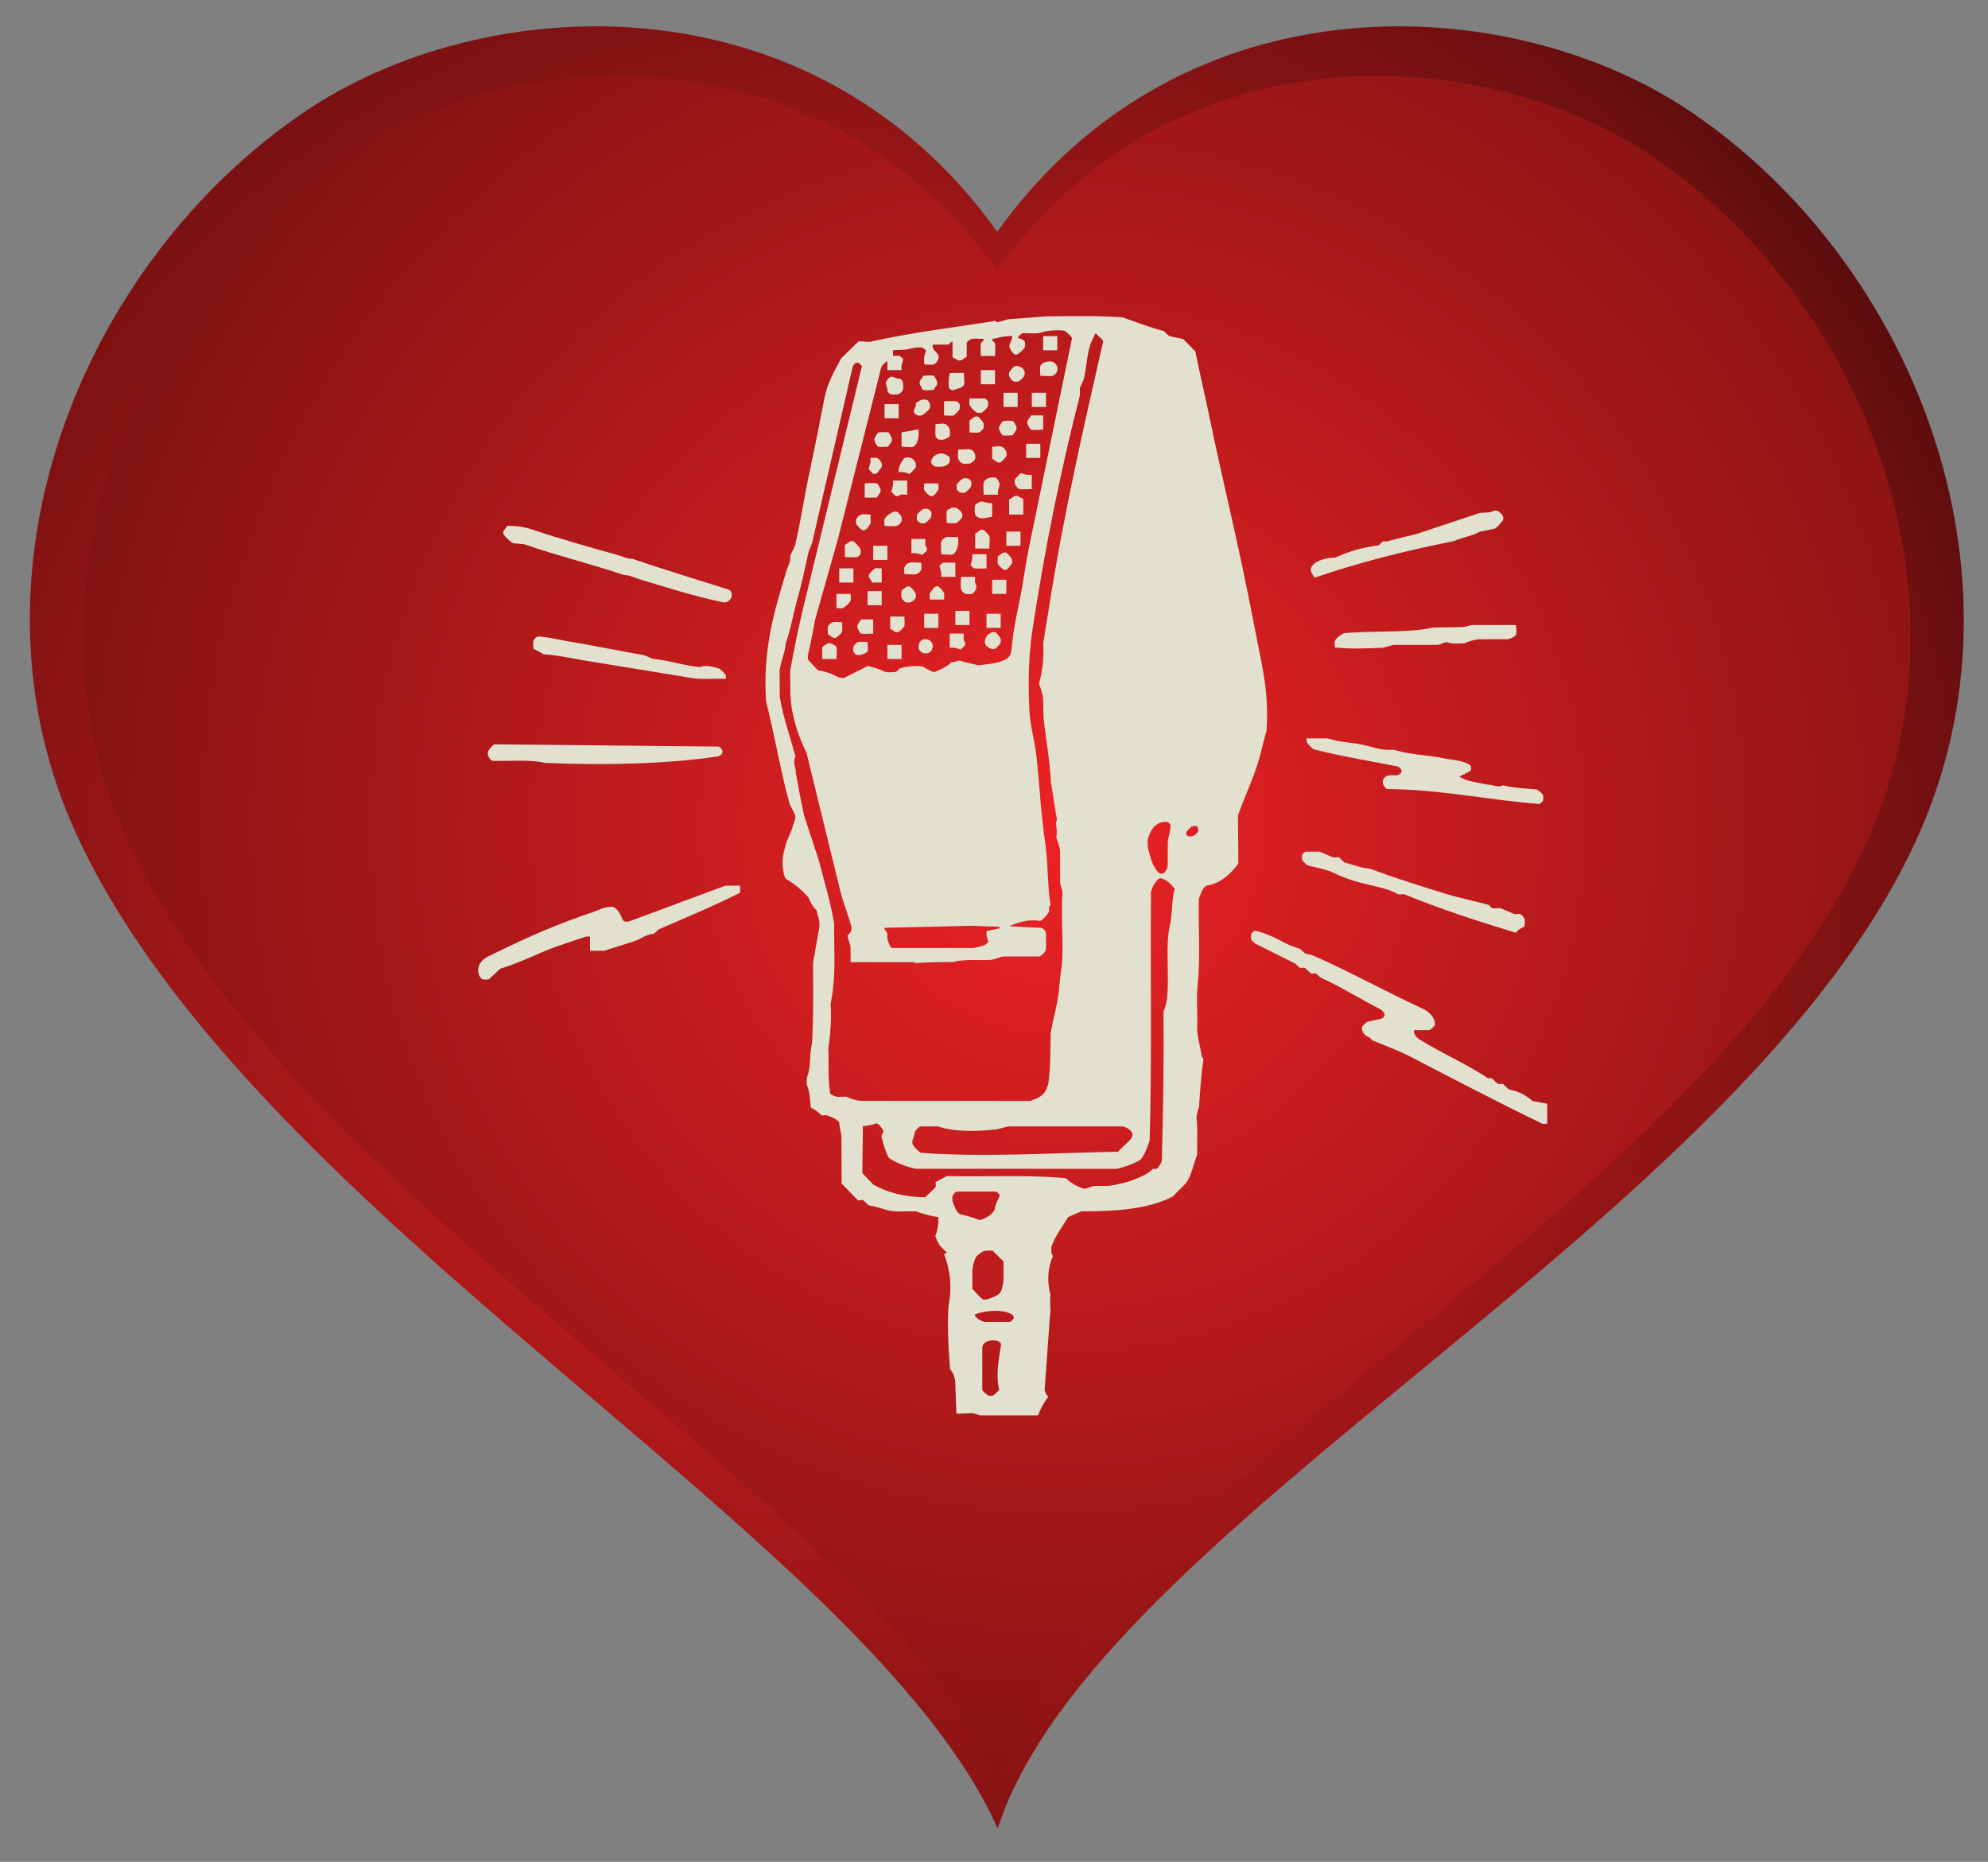 <?xml version="1.0" encoding="utf-8"?>
<!-- Generator: Adobe Illustrator 15.0.0, SVG Export Plug-In . SVG Version: 6.00 Build 0)  -->
<!DOCTYPE svg PUBLIC "-//W3C//DTD SVG 1.1//EN" "http://www.w3.org/Graphics/SVG/1.1/DTD/svg11.dtd">
<svg version="1.1" id="Layer_1" xmlns="http://www.w3.org/2000/svg" xmlns:xlink="http://www.w3.org/1999/xlink" x="0px" y="0px"
	 width="424px" height="397px" viewBox="0 0 424 397" enable-background="new 0 0 424 397" xml:space="preserve">
<rect x="0" y="0" width="424" height="397" fill="#808080" stroke="none"/>
<path fill="#FFFFFF" d="M160.24,58.914c-0.423-0.409-1.361-0.371-1.536-0.135c-0.449,0.605-1.033,1.324-0.937,2.406
	c0.702-0.142,1.343,0.104,1.906,0.288c0.262-0.283,0.921-0.888,1.051-1.139c0.069-0.127,0.026-0.667-0.026-0.813
	C160.651,59.389,160.353,59.025,160.24,58.914z"/>
<path fill="#FFFFFF" d="M161.71,78.091c0.067-0.208,0-0.919,0-1.149c-0.428,0-1.758-0.137-2.122,0
	c-0.348,0.128-0.716,0.444-0.837,0.823c-0.066,0.208,0,0.917,0,1.149c0.428,0,1.758,0.132,2.123,0
	C161.224,78.786,161.589,78.467,161.71,78.091z"/>
<path fill="#FFFFFF" d="M155.299,69.35c-0.104,0.206,0,0.948,0,1.177c0.426,0,1.759,0.135,2.121,0
	c0.35-0.127,0.702-0.449,0.839-0.822c0.052-0.142,0.024-0.667-0.028-0.811c-0.046-0.135-0.402-0.451-0.475-0.574
	c-0.268-0.449-0.812-0.281-1.124-0.142C156.127,68.404,155.565,68.823,155.299,69.35z"/>
<path fill="#FFFFFF" d="M174.702,62.143c-0.208-0.106-1.078-0.049-1.279,0.05c-0.346,0.166-0.771,0.397-0.86,0.775
	c-0.097,0.401,0,1.707,0,2.134h2.499c-0.146-0.704,0.273-1.345,0.273-1.87C175.335,62.932,174.872,62.232,174.702,62.143z"/>
<path fill="#FFFFFF" d="M171.083,79.406h-2.465c0,0.43-0.133,1.761,0,2.122c0.127,0.351,0.444,0.724,0.823,0.837
	c0.241,0.075,1.089,0.047,1.191-0.043c0.486-0.43,0.936-1.139,0.452-1.834C171.009,80.379,171.083,79.638,171.083,79.406z"/>
<path fill="#FFFFFF" d="M171.124,68.65c0.781,0.917,1.798,0.458,2.919,0.265v-2.364c-0.705,0.144-1.345-0.277-1.871-0.274
	c-0.299,0-1.021,0.466-1.089,0.633C170.955,67.22,170.961,68.461,171.124,68.65z"/>
<path fill="#FFFFFF" d="M165.648,57.98c-1.035-0.293-2.042,0.404-2.209,1.206c-0.107,0.506,0.258,0.832,0.649,0.983
	c0.248,0.099,1.397,0.062,1.693-0.06c0.35-0.142,0.728-0.39,0.863-0.763c0.052-0.144,0.038-0.686-0.038-0.794
	C166.485,58.382,165.861,58.039,165.648,57.98z"/>
<path fill="#FFFFFF" d="M168.123,72.501c-0.427,0-1.759-0.135-2.12,0c-0.35,0.13-0.75,0.446-0.84,0.825
	c-0.097,0.402,0,1.707,0,2.137c0.428,0,1.856,0.194,2.121,0c0.463-0.338,0.728-1.036,0.836-1.646
	C168.166,73.562,168.123,72.763,168.123,72.501z"/>
<path fill="#FFFFFF" d="M158.259,56.718c0.425,0,1.853,0.194,2.123,0c0.458-0.336,0.725-1.033,0.832-1.645
	c0.047-0.255,0.004-1.052,0.004-1.367l-2.959,0.539V56.718z"/>
<path fill="#FFFFFF" d="M155.796,47.019c-0.015,0.097,0.367,0.537,0.488,0.572c0.273,0.081,1.213,0.087,1.479,0
	c0.179-0.059,0.682-0.562,0.742-0.74c0.087-0.265,0.038-1.196-0.04-1.468c-0.036-0.121-0.433-0.513-0.532-0.504
	c-0.658,0.083-1.085-0.468-1.588-0.307c-0.249,0.081-0.714,0.631-0.794,0.876C155.389,45.955,155.877,46.364,155.796,47.019z"/>
<path fill="#FFFFFF" d="M162.039,46.851c0.31,0.127,1.449,0,1.781,0c0.243-0.478,0.817-0.91,0.633-1.433
	c-0.093-0.263-0.435-0.964-0.606-1.033c-0.307-0.13-1.446,0-1.777,0c-0.244,0.478-0.815,0.91-0.634,1.432
	C161.528,46.081,161.871,46.782,162.039,46.851z"/>
<path fill="#FFFFFF" d="M168.123,58.84c0.148,0.345,0.447,0.721,0.823,0.837c0.239,0.071,1.075,0.047,1.275-0.047
	c0.346-0.167,0.726-0.402,0.861-0.775c0.053-0.146,0.025-0.667-0.026-0.813c-0.048-0.132-0.303-0.614-0.619-0.761
	c-0.495-0.232-1.447-0.007-2.315-0.052C168.123,57.541,168.01,58.576,168.123,58.84z"/>
<path fill="#FFFFFF" d="M167.384,46.846c0.578-0.258,1.419-0.279,1.725-0.809c0.189-0.326,0-1.718,0-2.146h-2.448
	c-0.159,0.752-0.252,1.553-0.19,2.426C166.49,46.572,166.932,47.042,167.384,46.846z"/>
<path fill="#FFFFFF" d="M171.383,50.799c0.147,0.08,0.723,0.066,0.851,0c0.248-0.133,0.896-0.769,1.028-1.012
	c0.083-0.151,0.106-0.79,0.04-0.965c-0.047-0.123-0.461-0.492-0.574-0.492h-2.631c0,0.232-0.102,0.983,0,1.142
	C170.428,49.993,170.865,50.51,171.383,50.799z"/>
<path fill="#FFFFFF" d="M172.543,71.248c-0.518-0.248-0.983,0.38-1.46,0.626v2.601h2.465c0-0.425,0.123-1.749,0-2.137
	C173.472,72.087,172.811,71.375,172.543,71.248z"/>
<path fill="#FFFFFF" d="M154.146,56.718c0.312,0.127,1.446,0,1.782,0c0.242-0.478,0.813-0.913,0.628-1.433
	c-0.089-0.265-0.435-0.964-0.601-1.035c-0.312-0.127-1.446,0-1.779,0c-0.244,0.478-0.816,0.912-0.631,1.432
	C153.635,55.945,153.981,56.647,154.146,56.718z"/>
<path fill="#FFFFFF" d="M178.437,65.322c-0.525-0.184-0.955,0.388-1.436,0.634v2.6h2.467v-2.631
	C179.468,65.809,178.696,65.414,178.437,65.322z"/>
<path fill="#FFFFFF" d="M176.489,75.193c-0.516-0.245-0.982,0.383-1.461,0.627c0,0.234-0.09,1.061,0,1.286
	c0.104,0.253,0.761,0.933,1.079,1.054c0.585,0.225,0.988-0.617,1.39-1.106c0.054-0.068,0.033-0.625-0.034-0.754
	C177.333,76.051,176.758,75.321,176.489,75.193z"/>
<path fill="#FFFFFF" d="M184.55,44.386c0.35-0.13,0.704-0.452,0.836-0.825c0.053-0.142,0.029-0.664-0.023-0.811
	c-0.047-0.134-0.346-0.494-0.459-0.607c-0.422-0.412-1.125-0.255-1.645-0.123c-0.312,0.083-0.728,0.345-0.832,0.723
	c-0.084,0.302,0,1.314,0,1.643C182.857,44.386,184.188,44.52,184.55,44.386z"/>
<path fill="#FFFFFF" d="M175.851,54.744c0.309,0.127,1.446,0,1.779,0c0.244-0.48,0.816-0.911,0.631-1.435
	c-0.09-0.26-0.435-0.962-0.601-1.031c-0.31-0.128-1.447,0-1.782,0c-0.24,0.478-0.813,0.908-0.629,1.433
	C175.34,53.971,175.683,54.675,175.851,54.744z"/>
<path fill="#036797" d="M191.572,37.301c-0.038-0.036-0.077-0.071-0.101-0.097c-0.199,0.397-0.785,1.582-0.918,1.995
	c-0.181,0.558-0.309,1.183-0.422,1.824C190.587,39.777,191.068,38.537,191.572,37.301z"/>
<g>
	<g>
		
			<radialGradient id="SVGID_1_" cx="186.63" cy="197.895" r="345.281" gradientTransform="matrix(1 0 0 0.999 0 -0.006)" gradientUnits="userSpaceOnUse">
			<stop  offset="0.006" style="stop-color:#ED2224"/>
			<stop  offset="0.663" style="stop-color:#721011"/>
			<stop  offset="1" style="stop-color:#010101"/>
		</radialGradient>
		<path fill-rule="evenodd" clip-rule="evenodd" fill="url(#SVGID_1_)" d="M212.786,389.886
			C185.067,327.616,54.385,260.34,16.365,178.039C-9.354,122.378,17.312,56.245,64.768,23.976
			C102.85-1.961,173.008-6.105,212.69,49.42C252.448-6.105,322.706-1.961,360.833,23.976
			c47.453,32.269,73.238,98.402,48.354,154.063C372.247,260.81,233.933,324.698,212.786,389.886z"/>
		
			<radialGradient id="SVGID_2_" cx="225.571" cy="176.218" r="246.85" gradientTransform="matrix(1 0 0 0.999 0 -0.006)" gradientUnits="userSpaceOnUse">
			<stop  offset="0.006" style="stop-color:#ED2224"/>
			<stop  offset="1" style="stop-color:#721011"/>
		</radialGradient>
		<path fill-rule="evenodd" clip-rule="evenodd" fill="url(#SVGID_2_)" d="M212.778,379.329
			C186.579,320.481,63.081,256.896,27.149,179.121C2.842,126.518,28.045,64.019,72.892,33.525
			c35.99-24.512,102.294-28.429,139.792,24.046C250.259,5.097,316.653,9.014,352.687,33.525
			c44.844,30.494,69.217,92.992,45.697,145.596C363.476,257.343,232.765,317.727,212.778,379.329z"/>
	</g>
</g>
<path fill="#E2E0CF" d="M194.708,97.917c-0.518-0.5-1.666-0.455-1.881-0.165c-0.55,0.741-1.266,1.621-1.146,2.946
	c0.859-0.173,1.645,0.127,2.333,0.353c0.321-0.347,1.128-1.088,1.287-1.395c0.085-0.156,0.032-0.816-0.031-0.996
	C195.212,98.499,194.847,98.053,194.708,97.917z"/>
<path fill="#E2E0CF" d="M195.603,109.724c-0.102,0.185-0.08,0.996,0,1.207c0.061,0.153,0.541,0.547,0.704,0.604
	c0.179,0.064,0.85,0.082,1.007,0c0.307-0.162,1.1-0.938,1.258-1.233c0.102-0.191,0.134-0.973,0.051-1.184
	c-0.059-0.153-0.539-0.547-0.701-0.605c-0.183-0.063-0.852-0.081-1.01,0C196.606,108.676,195.765,109.429,195.603,109.724z"/>
<path fill="#E2E0CF" d="M197.114,104.488c0.136,0.31,0.929,1.143,1.316,1.294c0.718,0.272,1.245-0.735,1.702-1.355
	c0.104-0.145,0-1.065,0-1.349h-3.019C197.114,103.362,197.01,104.253,197.114,104.488z"/>
<path fill="#E2E0CF" d="M203.756,123.01v-3.016c-0.523,0-2.11-0.093-2.616,0c-0.156,0.029-0.562,0.48-0.794,0.678
	c0.232,0.694,0.531,1.476,0.354,2.338H203.756z"/>
<path fill="#E2E0CF" d="M204.36,114.555c-0.522,0-2.152-0.165-2.596,0c-0.428,0.159-0.917,0.547-1.027,1.01
	c-0.118,0.492,0,2.09,0,2.617c0.523,0,2.272,0.237,2.597,0c0.567-0.414,0.892-1.268,1.024-2.015
	C204.413,115.854,204.36,114.876,204.36,114.555z"/>
<path fill="#E2E0CF" d="M201.33,96.774c-1.267-0.359-2.501,0.495-2.706,1.477c-0.131,0.619,0.316,1.019,0.796,1.204
	c0.304,0.122,1.711,0.075,2.073-0.073c0.428-0.173,0.891-0.478,1.056-0.935c0.064-0.177,0.047-0.839-0.046-0.973
	C202.355,97.266,201.592,96.846,201.33,96.774z"/>
<path fill="#E2E0CF" d="M188.657,110.696c-0.126,0.252,0,1.161,0,1.441c0.522,0,2.154,0.166,2.598,0
	c0.429-0.156,0.859-0.55,1.027-1.007c0.063-0.174,0.029-0.816-0.034-0.993c-0.056-0.165-0.493-0.553-0.581-0.703
	c-0.328-0.55-0.994-0.344-1.377-0.174C189.673,109.539,188.983,110.051,188.657,110.696z"/>
<rect x="203.756" y="130.257" fill="#E2E0CF" width="3.022" height="3.022"/>
<rect x="189.261" y="137.508" fill="#E2E0CF" width="3.021" height="3.02"/>
<rect x="197.114" y="130.865" fill="#E2E0CF" width="3.019" height="3.019"/>
<path fill="#E2E0CF" d="M198.331,136.579c-0.613-0.411-1.648-0.434-2.146,0.313c-0.411,0.614-0.434,1.656,0.312,2.148
	c0.613,0.411,1.655,0.434,2.147-0.31C199.056,138.113,199.079,137.077,198.331,136.579z"/>
<path fill="#E2E0CF" d="M200.06,125.047c-0.715-0.272-1.283,0.828-1.74,1.45c-0.104,0.142,0,1.065,0,1.346h3.022
	c0-0.281,0.104-1.175,0-1.41C201.202,126.124,200.45,125.195,200.06,125.047z"/>
<path fill="#E2E0CF" d="M194.071,125.1c-0.634-0.301-1.203,0.469-1.789,0.767c0,0.287-0.121,1.312,0,1.554
	c0.203,0.426,0.55,0.863,1.007,1.028c0.177,0.064,0.829,0.038,0.961-0.04c0.417-0.24,0.886-0.513,1.051-0.97
	c0.064-0.173,0.044-0.825-0.043-0.984C195.101,126.15,194.396,125.256,194.071,125.1z"/>
<path fill="#E2E0CF" d="M196.508,121.4c0.082-0.255,0-1.126,0-1.407c-0.523,0-2.152-0.167-2.598,0
	c-0.427,0.156-0.878,0.544-1.025,1.007c-0.081,0.254,0,1.123,0,1.407c0.523,0,2.152,0.162,2.599,0
	C195.913,122.251,196.36,121.861,196.508,121.4z"/>
<path fill="#E2E0CF" d="M189.863,131.467v2.582c0.587,0.298,1.128,1.001,1.759,0.701c0.327-0.157,1.152-0.962,1.263-1.268
	c0.13-0.359,0-1.61,0-2.015H189.863z"/>
<path fill="#E2E0CF" d="M205.567,135.091h-3.019v3.056c0.862-0.173,1.647,0.128,2.331,0.354c0.265-0.267,0.891-0.782,0.961-0.964
	c0.144-0.364-0.088-0.707-0.273-1.016C205.438,136.295,205.567,135.375,205.567,135.091z"/>
<rect x="185.034" y="126.031" fill="#E2E0CF" width="3.02" height="3.022"/>
<path fill="#E2E0CF" d="M153.531,142.617c-1.47-0.521-3.439-0.874-4.165-0.36c-3.616-0.347-6.656-1.436-10.025-1.765
	c-0.42-0.043-1.615-0.724-2.036-0.796c-5.407-0.923-10.91-2.098-16.316-2.976c-2.243-0.362-4.067-0.912-6.12-0.999
	c-0.436-0.017-0.969,0.521-1.108,0.981c-0.09,0.292,0,1.289,0,1.61l2.237,1.213c3.094,0.197,5.931,0.839,8.634,1.308l22.936,3.746
	c2.102,0.356,4.858,0.084,7.254,0.151c0.08-0.405-0.035-0.845-0.311-1.167C154.284,143.294,153.479,142.6,153.531,142.617z"/>
<path fill="#E2E0CF" d="M201.944,108.919c-0.169,0.463,0,2.093,0,2.616c0.402,0,1.658,0.127,2.015,0
	c0.307-0.113,1.112-0.938,1.238-1.233c0.29-0.677-0.304-1.36-0.851-1.766c-0.342-0.254-0.778-0.44-1.238-0.295
	C202.896,108.306,202.02,108.717,201.944,108.919z"/>
<path fill="#E2E0CF" d="M124.935,199.719c0.162-0.052,0.722,0,0.908,0v3.022h3.019l6.638-2.124c1.262-0.478,2.252-1.315,3.841-1.506
	c0.297-0.041,1.125-0.938,1.033-0.897c6.183-2.668,12.018-5.118,17.479-7.858v-1.509h-3.135l-20.409,7.579
	c-0.43,0.156-1.328,0.237-1.56-0.389c-0.394-1.053-0.967-2.235-2.046-2.689c-1.843-0.044-3.001,0.727-4.288,1.155
	c-7.328,2.438-14.009,5.36-20.492,8.571c-1.213,0.6-2.539,1.022-3.346,2.081c-0.822,1.085-0.86,2.675,0.22,3.625
	c0.115,0.106,1.326,0.161,1.499,0l2.416-2.229c4.384-1.331,7.947-3.256,11.886-4.703L124.935,199.719z"/>
<path fill="#E2E0CF" d="M280.368,123.189c9.25-3.198,19.264-5.743,29.678-7.798c1.723-0.764,4.003-1.105,5.611-2.035l3.062-0.614
	c0.438-0.086,1.614-1.409,1.829-1.85c0.32-0.651-0.295-1.337-0.828-1.766c-0.443-0.353-1.095-0.318-1.6-0.008
	c-0.412,0.251-2.134,0.133-2.625,0.292l-13.503,4.492c-2.15,0.515-3.933,0.92-6.24,1.557c0.165-0.046-0.584-0.084-0.79,0
	c-0.236,0.098-0.794,0.822-0.978,0.845c-3.403,0.394-6.273,1.265-9.12,2.57c-1.899,0.122-3.92,0.435-4.972,1.754
	c-0.261,0.324-0.45,0.758-0.306,1.219C279.653,122.06,280.124,122.77,280.368,123.189z"/>
<path fill="#E2E0CF" d="M280.232,159.781c5.771,1.487,11.953,2.486,17.906,3.658c0.209,0.043,0.631,0.509,0.692,0.625
	c0.33,0.608-0.253,1.04-0.736,1.228c-0.308,0.118-1.714-0.076-2.077,0.076c-0.427,0.173-0.891,0.474-1.056,0.932
	c-0.063,0.179-0.039,0.827,0.041,0.964c0.241,0.414,0.531,0.976,0.941,0.981c11.545,0.118,21.528,2.353,32.331,3.184
	c0.233,0.017,0.753-0.547,0.812-0.701c0.081-0.208,0.103-1.019,0-1.21c-0.159-0.295-1.03-1.143-1.346-1.175
	c-2.505-0.243-5.2-0.355-7.21-0.897c-1.178,0.622-2.198-0.22-3.209-0.122c-2.111-0.521-4.461-0.625-6.07-1.731
	c0.848-0.416,1.691-0.787,2.435-1.293c0.1-0.066,0.098-0.94-0.035-1.048c-1.364-1.103-3.671-1.144-5.618-1.542
	c-3.552-0.733-7.309-0.747-10.82-1.868c-1.597,0.194-3.359-0.153-4.861-0.619c-2.128-0.66-4.824-0.843-7.241-1.254
	c-0.408-0.069-1.639-0.526-2.284-0.526h-4.156c-0.086,0.429,0.027,0.869,0.303,1.192
	C279.204,158.901,279.977,159.717,280.232,159.781z"/>
<path fill="#E2E0CF" d="M207.985,123.01h-3.019c0,0.527-0.163,2.156,0,2.599c0.155,0.429,0.544,0.886,1.007,1.024
	c0.295,0.093,1.334,0.058,1.459-0.052c0.596-0.526,1.146-1.395,0.553-2.246C207.896,124.202,207.985,123.293,207.985,123.01z"/>
<path fill="#E2E0CF" d="M109.329,115.762c0.456,0.214,2.122,0.168,2.608,0.339c6.851,2.376,14.281,4.182,21.17,6.527
	c1.124-0.023,1.987,0.48,2.97,0.782c5.847,1.78,11.774,3.676,18.154,5.019c0.626,0.133,1.101-0.157,1.488-0.597
	c0.493-0.555,0.556-1.812-0.295-2.09c-6.906-2.234-13.777-4.254-20.539-6.593c-1.134,0.064-1.991-0.48-2.981-0.753
	c-6.171-1.713-12.567-3.517-18.398-5.488c-1.643-0.556-3.38-0.784-5.331-0.792c-0.312,0.607-1.108,1.201-0.782,1.812
	C107.643,114.396,108.877,115.554,109.329,115.762z"/>
<path fill="#E2E0CF" d="M311.68,133.713l-6.076,0.096c-4.649,1.103-11.753,0.703-17.878,1.111c-0.355,0.026-1.003,0.021-1.323,0.211
	c-0.69,0.411-1.386,0.891-1.708,1.537c-0.126,0.252,0,1.161,0,1.404c3.738,0.341,6.734,0.185,10.067,0.063
	c0.526-0.02,2.093-0.628,2.616-0.628h9.102c0.825,0,1.732-0.715,2.141-0.564c1.35,0.489,2.676,0.191,3.735,0.237
	c0.973-0.512,2.085-0.735,3.145-0.868l5.804-0.012c0.709,0,1.652-0.385,2.048-1.001c0.184-0.289,0-1.615,0-2.02l-9.066-0.012
	C313.427,133.262,312.583,133.751,311.68,133.713z"/>
<path fill="#E2E0CF" d="M279.101,184.601c1.903,0.432,3.918,0.803,5.555,1.61c2.125,1.048,4.545,1.82,7.264,2.445
	c2.144,0.495,4.469,0.973,6.212,2.004c0.247,0.147,1.198-0.048,1.35,0.017c7.691,3.167,15.624,5.71,23.819,8.221
	c0.502-0.713,1.227-1.005,1.861-1.364c0-0.35,0.12-1.375,0-1.621c-0.201-0.422-0.548-0.868-1.006-1.023
	c-0.216-0.073-1.004,0.087-1.208,0l-2.819-1.208c-0.306-0.133-1.481,0.104-1.811,0c-0.234-0.075-0.803-0.742-0.83-0.747
	l-8.021-2.003c-5.721-1.745-11.734-3.627-17.316-5.725c-1.877-0.113-3.451-0.793-5.361-1.293c-0.186-0.05-0.965-0.953-1.288-1.103
	c-0.2-0.093-1.003,0.087-1.209,0l-2.818-1.21h-3.021c-0.142,0-0.645,0.452-0.705,0.604c-0.08,0.212-0.101,1.022,0,1.207
	C277.908,183.707,278.762,184.523,279.101,184.601z"/>
<path fill="#E2E0CF" d="M105.165,162.241c3.634,0.075,8.093-0.312,11.004,0.423c12.482,0.544,25.778,0.278,36.841-1.36
	c0.515-0.075,0.989-0.452,1.084-0.883c0.104-0.477-0.46-1.224-0.998-1.229l-47.443-0.48c-0.489-0.006-1.208,0.879-1.562,1.514
	c-0.098,0.182-0.035,0.865,0.042,0.999C104.377,161.637,104.666,162.229,105.165,162.241z"/>
<path fill="#E2E0CF" d="M177.124,137.173c-0.64-0.227-1.169,0.477-1.757,0.772v2.583h3.021c0-0.521,0.168-2.153,0-2.617
	C178.316,137.708,177.446,137.285,177.124,137.173z"/>
<path fill="#E2E0CF" d="M182.887,133.826c0.109,0.322,0.534,1.192,0.735,1.265c0.463,0.167,2.096,0,2.619,0v-3.019h-2.582
	C183.36,132.657,182.661,133.187,182.887,133.826z"/>
<path fill="#E2E0CF" d="M186.644,121.198c-0.31,0.139-1.111,0.938-1.268,1.265c-0.301,0.634,0.398,1.172,0.701,1.757h1.977v-3.021
	C187.771,121.198,186.879,121.093,186.644,121.198z"/>
<path fill="#E2E0CF" d="M191.044,105.77c0.365,0.142,0.705-0.093,1.014-0.275c0.225-0.13,1.151,0,1.432,0v-3.019h-3.059
	c0.178,0.862-0.123,1.644-0.348,2.327C190.35,105.072,190.861,105.695,191.044,105.77z"/>
<rect x="186.241" y="116.37" fill="#E2E0CF" width="3.02" height="3.016"/>
<path fill="#E2E0CF" d="M183.038,136.903c-0.426,0.185-0.857,0.549-1.025,1.007c-0.062,0.18-0.062,0.828,0,1.007
	c0.059,0.163,0.452,0.643,0.603,0.707c0.211,0.081,0.978,0.029,1.198-0.035c0.26-0.075,1.129-0.463,1.221-0.671
	c0.148-0.335,0-1.609,0-2.014C184.629,136.903,183.36,136.764,183.038,136.903z"/>
<path fill="#E2E0CF" d="M177.602,132.677c-0.425,0.179-0.885,0.544-1.023,1.007c-0.09,0.292,0,1.285,0,1.571
	c0.583,0.298,1.121,1.005,1.759,0.701c0.324-0.154,1.146-0.958,1.259-1.268c0.13-0.356,0-1.613,0-2.012
	C179.193,132.677,177.926,132.538,177.602,132.677z"/>
<path fill="#E2E0CF" d="M178.389,126.633v3.022c0.285,0,1.204,0.122,1.396,0c0.639-0.405,1.303-0.932,1.627-1.575
	c0.125-0.255,0-1.164,0-1.447H178.389z"/>
<path fill="#E2E0CF" d="M208.566,88.86c-0.634-0.301-1.204,0.469-1.788,0.764v2.582c0.399,0,1.668,0.139,1.993,0
	c0.427-0.182,0.86-0.55,1.025-1.007c0.063-0.176,0.043-0.828-0.041-0.984C209.597,89.908,208.892,89.017,208.566,88.86z"/>
<path fill="#E2E0CF" d="M199.53,93.011c0.025,0.159,0.451,0.648,0.603,0.706c0.21,0.082,0.984,0.064,1.209,0
	c0.262-0.075,1.097-0.495,1.207-0.706c0.131-0.252,0.039-1.297-0.037-1.598c-0.044-0.162-0.388-0.648-0.736-0.915
	c-0.45-0.341-1.435-0.055-2.245-0.081C199.53,90.918,199.437,92.507,199.53,93.011z"/>
<rect x="188.657" y="86.168" fill="#E2E0CF" width="3.018" height="3.016"/>
<path fill="#E2E0CF" d="M194.929,87.917c0.066,0.226,0.613,0.608,0.775,0.666c0.18,0.064,0.838,0.046,0.961-0.046
	c0.625-0.434,1.305-0.894,1.654-1.528c0.103-0.182,0.033-0.851-0.031-1.03c-0.054-0.162-0.419-0.657-0.57-0.718
	c-0.21-0.081-0.984-0.063-1.21,0c-0.261,0.078-0.966,0.564-1.204,0.707C195.535,86.748,194.74,87.28,194.929,87.917z"/>
<path fill="#E2E0CF" d="M189.267,83.352c-0.019,0.119,0.449,0.657,0.597,0.7c0.335,0.099,1.486,0.108,1.812,0
	c0.221-0.072,0.836-0.688,0.908-0.905c0.107-0.324,0.047-1.465-0.049-1.797c-0.043-0.148-0.529-0.628-0.65-0.617
	c-0.806,0.101-1.329-0.573-1.945-0.376c-0.305,0.099-0.875,0.773-0.973,1.074C188.769,82.05,189.365,82.55,189.267,83.352z"/>
<path fill="#E2E0CF" d="M192.282,95.229c0.521,0,2.27,0.237,2.6,0c0.562-0.411,0.888-1.265,1.02-2.015
	c0.057-0.312,0.004-1.288,0.004-1.673l-3.623,0.66V95.229z"/>
<path fill="#E2E0CF" d="M196.911,83.147c0.379,0.156,1.773,0,2.18,0c0.298-0.585,1.001-1.115,0.775-1.754
	c-0.113-0.322-0.533-1.182-0.741-1.265c-0.376-0.159-1.771,0-2.177,0c-0.299,0.584-0.998,1.114-0.775,1.754
	C196.286,82.203,196.706,83.063,196.911,83.147z"/>
<rect x="209.191" y="78.921" fill="#E2E0CF" width="3.022" height="3.016"/>
<path fill="#E2E0CF" d="M204.36,97.828c0.183,0.423,0.548,0.883,1.008,1.025c0.293,0.086,1.316,0.058,1.562-0.058
	c0.423-0.206,0.89-0.492,1.055-0.95c0.064-0.179,0.03-0.816-0.031-0.996c-0.059-0.162-0.372-0.752-0.759-0.932
	c-0.605-0.284-1.772-0.009-2.835-0.064C204.36,96.236,204.222,97.503,204.36,97.828z"/>
<path fill="#E2E0CF" d="M203.456,83.141c0.708-0.315,1.738-0.342,2.111-0.99c0.232-0.399,0-2.104,0-2.628h-2.997
	c-0.194,0.92-0.309,1.901-0.233,2.97C202.36,82.805,202.901,83.381,203.456,83.141z"/>
<path fill="#E2E0CF" d="M203.356,88.583c0.307-0.11,1.095-0.938,1.256-1.233c0.099-0.188,0.133-0.973,0.053-1.181
	c-0.061-0.156-0.549-0.576-0.706-0.607c-0.507-0.09-2.093,0-2.617,0v3.021C201.741,88.583,202.997,88.71,203.356,88.583z"/>
<path fill="#E2E0CF" d="M208.354,87.98c0.179,0.099,0.886,0.081,1.042,0c0.304-0.162,1.096-0.94,1.259-1.239
	c0.102-0.185,0.13-0.967,0.049-1.181c-0.058-0.151-0.565-0.603-0.703-0.603h-3.222c0,0.284-0.125,1.204,0,1.398
	C207.183,86.994,207.719,87.627,208.354,87.98z"/>
<rect x="178.992" y="121.198" fill="#E2E0CF" width="3.021" height="3.021"/>
<path fill="#E2E0CF" d="M268.985,140.932c-1.357-6.831-2.656-13.656-4.035-20.174c-2.268-10.733-4.764-20.974-6.975-31.741
	c-0.933-4.539-2.096-9.384-3.027-14.07l-2.588-2.654l-2.9-0.622c-0.318-0.067-1.109-1.04-1.314-1.094
	c-3.117-0.825-5.881-1.908-8.747-2.915c-5.141-0.376-10.929-0.257-16.313-0.211l-7.85,0.611c-0.886,0.076-1.722,0.567-2.616,0.637
	c-0.304-0.506-1.06-0.15-1.451-0.092c-8.563,1.297-17.27,2.402-25.534,4.258c-0.498,0.113-2.348-0.246-2.614,0.014l-3.57,3.474
	c-1.503,2.758-3.005,5.32-3.634,8.637c-1.009,5.332-2.086,10.64-3.157,15.677c-1.126,5.285-1.898,10.567-3.104,15.688
	c-0.122,0.51-1.079,1.968-1.042,2.368c0.119,1.215-0.504,2.075-0.796,3.05c-2.458,8.183-5.112,16.571-4.324,27.839
	c1.817,7.097,3.061,14.756,4.998,21.732c0.146,0.509,1.033,1.913,1.181,2.42c0.249,0.839-0.287,1.632-0.46,2.304
	c-0.388,1.5-1.129,2.663-1.5,3.954c-0.408,1.43-0.819,2.828-0.683,4.603c0.041,0.526,0.24,2.459,0.723,2.761
	c1.644,1.019,3.347,2.31,4.782,3.992c0.385,0.964,0.906,1.979,1.687,2.654c0.255,1.151,0.776,2.297,0.633,3.577l-1.349,7.756
	c0.034,6.472,0.113,11.335-0.247,17.303c-0.57,2.07-0.2,4.822-0.917,6.625c-0.202,0.507-0.254,1.786-0.139,2.072
	c0.643,1.552,0.677,3.216,0.822,4.814c0.88,0.399,1.627,0.95,2.213,1.595c0.121,0.136,1.009-0.032,1.119,0.009
	c1.103,0.434,2.168,0.729,2.736,1.551c0.034,1.291,0.531,2.368,0.467,3.479l0.041,9.558l3.444,3.525c0.145,0.135,0.922-0.08,1.083,0
	c0.321,0.16,1.106,1.121,1.418,1.158c1.552,0.191,2.842,0.809,4.389,1.117c1.511,0.301,3.658,0.047,5.479,0.116
	c1.526,0.503,3.019,1.013,4.8,1.222c0.127,1.511-0.166,2.808-0.588,3.918c-0.125,0.319,0.66,1.756,0.908,2.131
	c0.235,0.348,1.211,1.211,1.512,1.512c-0.118,0.06-0.355,0.224-0.607,0.373c1.434,3.523,1.686,7.381,0.958,11.096
	c-0.265,4.2-0.051,8.389,0.293,12.789c0.016,0.203,0.026,0.406,0.038,0.609c0.669,0.777,1.104,1.813,1.127,3.119
	c0.039,2.132,0.172,4.255,0.242,6.375c1.043,0.011,2.166-0.022,3.438-0.139c0.066-0.005,1.337,0.505,1.759,0.505h12.194
	c0.534-1.422,1.288-2.753,2.203-4.005c-0.05-0.044-0.112-0.084-0.156-0.129c-0.248-0.254-0.654-1.067-0.64-1.282l1.184-16.316
	c0.014-0.173,0.043-0.411,0.086-0.652c-0.106-1.113-0.113-2.241-0.033-3.368c-0.728-2.736-0.6-5.697,0.533-8.206
	c-0.069-0.112-0.135-0.223-0.192-0.323c-0.153-0.26-0.205-1.436-0.078-1.797c0.736-2.081,1.994-3.731,3.451-6.082
	c0.414-0.394,1.652-0.775,2.932-1.36c7.361,0.081,14.507-0.55,19.428-3.126l2.865-2.889c1.21-1.708,1.584-4.081,2.355-6.041
	c-0.048-2.724,0.172-5.601-0.144-8.05c0.157-0.729,0.265-1.506,0.573-2.118c-0.004-0.164-0.012-0.324,0-0.497
	c0.218-3.281,0.476-6.544,0.916-9.793c-0.151-0.163-0.319-0.373-0.334-0.466c-0.324-2.177-1.08-4.379-1-6.452
	c0.117-3.042-0.24-5.561,0.103-8.854c0.587-5.69,0.138-12.417,0.251-18.377c0.446-1.132,0.752-2.196,1.537-2.737
	c3.225-0.536,5.258-2.568,6.889-4.742l-0.085-10.243c1.583-4.495,3.438-8.191,4.563-12.244c0.582-2.101,0.973-4.139,1.508-5.653
	C270.555,149.957,269.869,145.378,268.985,140.932z M244.829,178.781c0.093-0.422,0.677-1.644,0.926-1.998
	c0.631-0.888,1.771-1.76,3.326-1.499c0.113,0.02,0.588,0.541,0.582,0.729c-0.029,1.221-0.49,2.391-0.592,3.578l-0.014,4.738
	c0,0.785-0.443,1.806-1.242,1.959c-0.61,0.122-1.067-0.59-1.418-1.099c-0.775-1.138-1.1-2.704-1.522-4.203
	C244.759,180.575,244.739,179.203,244.829,178.781z M241.396,241.415c0.405,0.599-0.098,1.374-0.504,1.785l-2.463,2.386
	c-13.549,0.218-28.195,1.229-41.938,0.233c-0.361-0.025-1.661-1.339-1.854-1.867c-0.271-0.753,0.388-1.545,0.49-2.559
	c0.023-0.249,0.917-1.204,1.179-1.204h3.826c3.212,1.192,8.521,1.112,12.486,0.607c0.527-0.067,2.091-0.607,2.613-0.607h23.929
	C239.978,240.19,240.956,240.763,241.396,241.415z M187.801,78.956c-0.022-0.59,0.649-1.586,1.46-1.945v1.91h3.057
	c-0.174-0.863,0.127-1.65,0.353-2.339c-0.226-0.2-0.632-0.637-0.792-0.683c-0.261-0.075-1.129,0-1.407,0v-1.233
	c0.808-0.029,1.725-0.066,2.443-0.107c1.187-0.066,2.323-0.671,3.85-0.425c0.098,0.015,0.509,0.437,0.745,0.64
	c-0.338,0.732-0.555,1.73-0.346,2.938c0.353,0,1.588,0.104,1.962,0c0.464-0.127,0.727-0.637,0.967-1.048
	c0.081-0.136,0.116-0.799,0.041-0.967c-0.105-0.234-0.73-0.799-0.892-1.016c-0.255-0.341-0.389-0.767-0.301-1.195h3.236
	c0.288,0,0.543-0.666,0.977-0.643v3.26c0,0.139,0.945,0.625,1.264,0.734c0.641,0.226,1.172-0.474,1.758-0.772v-2.782
	c0-0.434,0.598-0.851,1.023-1.007c0.445-0.162,2.075,0,2.633,0c0.027,0.432-0.553,0.651-0.64,0.976c-0.135,0.518,0,2.125,0,2.648
	h3.022c0-0.524,0.139-2.13,0-2.648c-0.087-0.324-0.666-0.544-0.643-0.943c1.393-0.287,2.635-0.68,4.33-0.657
	c-0.02,0.944-0.83,1.817-0.574,2.449c0.307,0.735,0.893,1.76,1.599,1.479c0.46-0.182,1.431-1.132,1.63-1.491
	c0.102-0.185,0.118-1.036,0-1.245c-0.281-0.48-0.999-0.584-1.52-0.859c0.211-0.191,0.805-0.929,1.045-0.941
	c1.312-0.063,2.741,0.191,3.835-0.121c1.319-0.376,3.21-0.643,5.048-0.405c0.298,0.04,1.723,1.337,1.656,1.658l-9.249,44.978
	c-0.448,2.153-0.835,4.729-1.241,7.242c-0.759,4.681-1.994,8.996-2.399,14.111c-0.058,0.721-0.355,1.6-1.103,2.028
	c-1.441,0.826-3.485,1.054-6.056,1.338c-0.632-0.269-2.31-0.446-3.647-0.976c-0.665-0.264-1.191,0.472-1.973,0.243
	c-0.881,0.999-2.169,1.508-3.653,2.168c-0.909-0.139-1.853-0.863-2.556-1.185c-1.81-0.257-3.511,0.032-4.871,0.403
	c0.006,0-0.564,0.66-0.801,0.723c-0.45,0.116-2.024,0.18-2.366,0c-1.146-0.61-2.438-0.914-3.577-1.256l-5.06,2.53
	c-0.469,0.234-1.456-0.167-2.055-0.48c-0.976-0.51-2.137-0.926-3.488-1.089c-0.776-0.66-1.418-1.51-2.15-2.257
	c-0.104-0.11-0.104-0.872-0.053-1.083c0.625-2.53,0.996-4.747,1.534-7.543l4.799-16.921L187.801,78.956z M210.793,200.851
	c-0.229,0.2-0.632,0.623-0.793,0.681c-0.501,0.185-2.097,0.605-2.619,0.605h-17.096c-0.388,0-0.877-1.266-1.021-2.013
	c-0.044-0.234,0.043-0.987-0.05-1.221c-0.127-0.324-0.619-0.561-0.587-1.059l18.95-0.445c1.558,0.092,3.525,0.164,5.215,0.196
	c0.148,0.003,0.51,0.254,0.631,0.312l-2.981,0.597C210.264,199.377,210.564,200.159,210.793,200.851z M180.617,233.88
	c-0.243-0.13-1.782,0.087-2.199-0.035c-0.58-0.163-1.337-0.429-1.388-0.788c-0.509-3.804-0.21-6.46-0.367-9.569
	c0.431-2.535,0.707-6.084,0.486-9.442c1.262-6.095,0.663-11.397,0.759-17.143c-0.811-4.773-2.09-8.785-3.213-13.266l-3.241-9.888
	c-0.672-3.167-1.198-5.946-1.74-9.083c0.095-1.002-0.743-2.026-0.061-3.317c-1.037-4.092-2.61-8.156-3.338-12.77l-0.037-5.647
	c0.277-2.021,1.139-3.65,1.305-5.737c1.103-3.094,1.606-6.434,2.547-9.702c0.885-3.077,1.566-6.371,2.294-9.699
	c0.09-0.423,0.689-1.618,0.785-2.041l8.637-37.492c0.079-0.331,0.64-1.204,1.334-0.839c0.179,0.092,0.665,0.584,0.644,0.691
	l-12.38,50.94c-1.068,4.382-2.052,9.21-2.915,13.911l0.023,4.811c0.15,4.631,1.673,9.202,3.441,12.696l7.384,30.166
	c0.62,2.123,1.517,4.528,2.181,6.82c0.251,0.862-0.23,1.581-0.803,1.974c0.082,0.984,0.655,1.841,0.655,2.663v3.062h13.488
	c0.158,0,0.299,0.089,0.426,0.217c2.697-0.234,5.379-0.244,8.113-0.233c0.094-0.071,0.188-0.118,0.245-0.128
	c2.902-0.538,4.672-0.173,7.696-0.347c0.562-0.036,2.119-0.712,2.646-0.712h7.481c0.581,0,1.577-1.064,1.577-1.627v-3.409
	c0-0.435-0.643-1.054-1.1-1.071l-6.733-0.354c1.911-0.805,4.091-1.546,6.566-1.138c0.355,0.062,1.654-1.409,1.907-1.907
	c0.182-0.348-0.275-1.054,0.338-1.419c-0.688-4.038-0.5-9.08-1.152-13.418c-0.844-5.633-1.209-12.127-1.809-17.952
	c-0.402-3.928-1.403-6.64-1.572-10.46c-0.248-5.726-0.149-11.434,0.614-16.496c2.638-17.485,6.05-34.236,10.16-50.355
	c0.075-0.301-0.047-1.297,0.028-1.601c0.104-0.419,0.762-1.6,0.857-2.02c0.515-2.278,0.653-5.091,1.342-7.216
	c0.162-0.507,0.881-1.957,1.123-2.443c0.302,0.325,1.703,1.401,1.625,1.737c-4.16,18.287-8.386,36.679-11.438,56.072
	c-0.457,2.9-0.898,5.326-1.342,8.244c0.162,2.983-0.115,5.893-0.898,8.678c0.227,0.671,0.754,1.893,0.863,3.19l0.087,3.809
	c0.373,4.312,1.326,8.632,1.606,14.113l1.268,7.919c-0.513,0.811,0.252,1.977-0.15,3.728c0.177,0.53,0.727,1.751,0.813,3.048
	l0.017,6.642c0,0.423,0.504,1.69,0.498,1.754c-0.309,5.435,0.137,9.306-0.04,14.374c-0.072,1.995-0.451,3.341-0.625,5.807
	c-0.249,3.58-1.222,6.565-1.858,10.096c-0.029,3.572-0.035,7.575-0.521,10.913c-0.02,0.144-0.526,1.4-0.781,1.749
	c-0.666,0.926-1.783,1.372-3.076,1.817l-35.874-0.014C182.777,234.701,181.636,234.418,180.617,233.88z M203.166,256.176
	c-0.046-0.11-0.087-0.871-0.013-1.085c0.157-0.46,0.66-1.011,1.025-1.011h8.238c0.139,0,0.561,0.483,0.812,0.698
	c-0.202,0.948-1.004,1.944-1.073,3.122c-0.012,0.275-0.863,1.121-1.152,1.314c-0.376,0.252-1.8,1.033-2.137,0.918
	c-1.309-0.46-2.587-0.949-4.173-1.232C203.895,258.348,203.597,257.279,203.166,256.176z M207.381,274.811v-3.817
	c0-0.522,0.358-2.156,0.616-2.666c0.315-0.628,1.003-1.126,1.658-1.474c0.336-0.18,1.934-0.31,2.154-0.086l2.217,2.211v3.826
	c0,0.523-0.298,2.223-0.62,2.691c-0.553,0.799-1.62,1.094-2.721,1.525c-0.109,0.045-0.973,0.154-1.142,0.012
	C208.78,276.38,208.112,275.561,207.381,274.811z M213.117,296.363c-0.261,0.24-1.002,1.047-1.308,1.207
	c-0.156,0.08-0.847,0.08-1.006,0c-0.304-0.16-1.308-0.967-1.308-1.211l0.014-9.053c0.108-1.22,1.771-1.854,3.474-1.32
	c-0.059-0.018,0.559,0.405,0.519,0.689C213.107,289.466,212.289,293.176,213.117,296.363z M216.128,281.222
	c-0.093,0.179-0.55,0.644-0.693,0.644H210c-0.281,0-1.149-0.452-1.4-0.629c-0.368-0.256-0.901-0.892-0.603-0.999
	c2.062-0.729,5.135-1.117,7.375-0.202C215.595,280.128,216.492,280.527,216.128,281.222z M249.503,197.328
	c-0.964,4.099-0.115,10.191-0.555,15.068c-0.096,1.054-0.258,2.177-0.803,3.208c0.104,10.778-0.069,21.354-0.347,31.631
	c-0.023,0.743-0.532,1.406-1.024,1.969c-0.082,0.092-0.846-0.05-0.927,0.045c-0.892,1.013-2.183,1.517-3.45,2.07
	c-1.719,0.749-3.779,1.201-5.824,1.534l-3.218,0.02c-0.427,0-1.755,0.701-2.107,0.603c-1.536-0.434-2.837-1.25-3.923-2.229
	c-7.58-0.798-16.414-0.266-25.404-0.474l-2.391,1.296c0,0.203,0.122,0.909,0,1.054c-0.654,0.767-1.477,1.435-2.234,2.177
	c-4.452-0.07-8.152-1.042-11.068-2.738l-2.307-2.408l0.115-10.009c0.764-0.105,1.713-0.16,2.711-0.573
	c0.49-0.203,1.124,0.715,1.599,1.396c0.336,0.483-0.526,0.885-0.306,1.641c0.427,1.485,0.826,3.006,1.557,4.321
	c1.568,1.025,3.525,1.812,5.707,2.292l42.879,0.008c1.754-0.44,3.456-0.97,5.06-1.948c0.811-0.943,1.419-2.432,1.951-4.076
	c0.489-15.994,0.151-35.434,0.284-52.943c0-0.408,0.59-1.699,0.88-2.012c0.37-0.411,0.723-1.192,1.493-0.926
	c1.157,0.405,1.963,1.303,2.691,2.174C249.865,191.816,250.073,194.908,249.503,197.328z M253.304,178.242
	c-0.379-0.162-0.383-0.571-0.232-0.877c0.122-0.257,0.934-1.083,1.145-1.132c0.367-0.081,1.375-0.55,1.34,0.88
	C255.538,177.62,254.425,178.723,253.304,178.242z"/>
<path fill="#E2E0CF" d="M187.247,95.229c0.382,0.156,1.771,0,2.182,0c0.295-0.584,0.996-1.117,0.77-1.754
	c-0.109-0.324-0.533-1.181-0.735-1.268c-0.382-0.156-1.771,0-2.179,0c-0.299,0.584-1,1.117-0.773,1.754
	C186.621,94.282,187.044,95.142,187.247,95.229z"/>
<path fill="#E2E0CF" d="M210.401,118.182h-3.056c0.173,0.863-0.128,1.645-0.355,2.339c0.228,0.197,0.636,0.648,0.796,0.677
	c0.506,0.092,2.092,0,2.615,0V118.182z"/>
<path fill="#E2E0CF" d="M182.818,118.784c0.155-0.029,0.646-0.452,0.706-0.602c0.08-0.214,0.051-0.996-0.053-1.181
	c-0.2-0.359-1.092-1.372-1.482-1.563c-0.631-0.307-1.204,0.466-1.789,0.765v2.582C180.725,118.784,182.311,118.876,182.818,118.784z
	"/>
<path fill="#E2E0CF" d="M187.784,104.346c-0.109-0.321-0.535-1.193-0.737-1.268c-0.46-0.168-2.093,0-2.62,0v3.022h2.582
	C187.31,105.515,188.011,104.983,187.784,104.346z"/>
<path fill="#E2E0CF" d="M186.32,101.046c0.731,0.237,1.239-0.854,1.733-1.454c0.066-0.081,0.031-0.752-0.032-0.932
	c-0.058-0.162-0.434-0.59-0.562-0.735c-0.457-0.509-1.219-0.22-1.854-0.254c0.169,0.833-0.131,1.618-0.356,2.301
	C185.515,100.242,186.008,100.942,186.32,101.046z"/>
<path fill="#E2E0CF" d="M183.935,113.029c0.718,0.272,1.294-0.715,1.702-1.354c0.157-0.243,0-1.548,0-1.951
	c-0.403,0-1.67-0.139-1.995,0c-0.424,0.182-0.858,0.55-1.026,1.007c-0.063,0.177-0.082,0.846,0,1.008
	C182.777,112.04,183.547,112.879,183.935,113.029z"/>
<path fill="#E2E0CF" d="M326.819,234.76c-1.289-1.187-2.884-2.035-4.898-2.442c-0.295-0.058-1.066-1.028-1.389-1.188
	c-0.162-0.081-0.846,0.081-1.008,0c-0.322-0.162-1.086-1.049-1.407-1.209c-0.163-0.082-0.791-0.024-0.745,0.005
	c-4.674-3.132-9.9-5.343-14.519-8.226c-0.675-0.42-1.394-1.141-1.267-2.049h3.242c0.26,0,1.318-1.002,1.283-1.257
	c-0.216-1.638-1.297-2.668-2.677-3.308c-7.935-3.676-15.468-7.875-23.578-11.428c-0.26-0.112-1.161-0.182-1.405-0.315
	c-0.319-0.169-1.115-1.01-1.238-1.042c-2.538-0.66-4.333-2.009-6.434-2.83c-0.994-0.391-2.061-0.852-3.133-1.013
	c-0.178-0.029-0.711,0.506-0.771,0.66c-0.082,0.208-0.086,1.001,0,1.207c0.094,0.217,0.688,0.796,0.906,0.906l8.456,4.229
	c0.232,0.12,0.771,0.802,1.005,0.906c0.169,0.076,0.848-0.08,1.01,0c0.32,0.162,1.085,1.048,1.407,1.208
	c0.161,0.084,0.841-0.075,1.009,0c0.234,0.107,0.773,0.795,1.057,0.921c4.411,1.964,8.322,4.506,12.744,6.74
	c0.083,0.041,0.639,0.6,0.734,0.776c0.336,0.614-0.25,1.111-0.651,1.209l-2.813,0.619c-0.298,0.067-1.244,0.955-1.264,1.233
	c-0.064,1.025,0.685,1.807,1.419,2.049c0.291,0.095,0.865,0.735,0.748,0.686c3.046,1.266,5.878,2.308,8.354,3.599
	c9.279,4.828,18.568,9.665,27.883,14.18c0.315,0.154,0.933,0,1.115,0v-4.229L326.819,234.76z"/>
<path fill="#E2E0CF" d="M212.197,134.772c-0.993-0.075-1.819,0.741-2.073,1.534c-0.397,1.242,0.654,1.905,1.477,2.081
	c0.912,0.195,1.322-0.79,1.822-1.363c0.059-0.07,0.041-0.747-0.042-0.903C213.221,135.814,212.475,134.793,212.197,134.772z"/>
<rect x="211.61" y="123.617" fill="#E2E0CF" width="3.018" height="3.016"/>
<path fill="#E2E0CF" d="M214.605,117.852c-0.632-0.301-1.202,0.469-1.79,0.767c0,0.287-0.109,1.3,0,1.575
	c0.127,0.31,0.932,1.143,1.321,1.291c0.716,0.275,1.209-0.755,1.701-1.355c0.065-0.083,0.04-0.764-0.041-0.923
	C215.638,118.902,214.935,118.008,214.605,117.852z"/>
<rect x="214.628" y="113.348" fill="#E2E0CF" width="3.021" height="3.022"/>
<path fill="#E2E0CF" d="M212.417,101.871c-0.256-0.13-1.32-0.061-1.566,0.061c-0.423,0.203-0.943,0.486-1.054,0.949
	c-0.118,0.492,0,2.09,0,2.614h3.06c-0.179-0.862,0.336-1.647,0.336-2.29C213.192,102.838,212.625,101.981,212.417,101.871z"/>
<path fill="#E2E0CF" d="M216.99,105.764c-0.644-0.226-1.17,0.475-1.758,0.776v3.184h3.02v-3.222
	C218.252,106.36,217.308,105.877,216.99,105.764z"/>
<rect x="210.401" y="130.865" fill="#E2E0CF" width="3.021" height="3.019"/>
<path fill="#E2E0CF" d="M208.034,109.84c0.958,1.123,2.202,0.562,3.576,0.324v-2.895c-0.864,0.176-1.648-0.339-2.291-0.335
	c-0.367,0-1.251,0.57-1.334,0.775C207.828,108.089,207.837,109.608,208.034,109.84z"/>
<path fill="#E2E0CF" d="M209.773,113.021c-0.634-0.304-1.203,0.466-1.788,0.767v3.184h3.019c0-0.521,0.151-2.142,0-2.617
	C210.911,114.048,210.101,113.177,209.773,113.021z"/>
<path fill="#E2E0CF" d="M219.864,91.604c0.46,0.168,2.092,0,2.619,0v-3.022h-2.582c-0.301,0.584-1.002,1.117-0.775,1.754
	C219.239,90.658,219.662,91.529,219.864,91.604z"/>
<path fill="#E2E0CF" d="M216.243,81.335c0.178,0.063,0.846,0.081,1.004,0c0.305-0.159,1.092-0.947,1.149-1.083
	c0.567-1.358-0.521-2.043-1.341-2.211c-0.911-0.194-1.325,0.787-1.823,1.36c-0.061,0.07-0.036,0.75,0.042,0.886
	C215.514,80.698,215.783,81.167,216.243,81.335z"/>
<path fill="#E2E0CF" d="M216.439,102.273c-0.081,0.156-0.038,0.828,0.041,0.967c0.243,0.411,0.503,0.938,0.966,1.048
	c0.498,0.115,2.096,0,2.617,0v-3.057c-0.862,0.173-1.644-0.128-2.334-0.354C217.407,101.226,216.602,101.97,216.439,102.273z"/>
<rect x="222.483" y="71.67" fill="#E2E0CF" width="3.016" height="3.019"/>
<path fill="#E2E0CF" d="M213.823,92.812c0.379,0.156,1.771,0,2.18,0c0.298-0.587,0.999-1.115,0.772-1.757
	c-0.11-0.318-0.532-1.178-0.735-1.262c-0.379-0.156-1.771,0-2.182,0c-0.295,0.584-0.996,1.112-0.771,1.754
	C213.198,91.865,213.618,92.728,213.823,92.812z"/>
<rect x="214.026" y="83.752" fill="#E2E0CF" width="3.019" height="3.019"/>
<rect x="218.856" y="94.624" fill="#E2E0CF" width="3.02" height="3.019"/>
<rect x="220.063" y="83.752" fill="#E2E0CF" width="3.021" height="3.019"/>
<path fill="#E2E0CF" d="M224.475,80.128c0.428-0.159,0.862-0.553,1.024-1.01c0.064-0.174,0.035-0.813-0.029-0.993
	c-0.058-0.165-0.422-0.605-0.561-0.744c-0.519-0.503-1.379-0.312-2.015-0.15c-0.382,0.101-0.892,0.422-1.019,0.886
	c-0.103,0.371,0,1.609,0,2.012C222.402,80.128,224.032,80.293,224.475,80.128z"/>
<path fill="#E2E0CF" d="M211.61,97.807c0.587,0.298,1.154,1.068,1.789,0.767c0.326-0.156,1.072-1.03,1.229-1.334
	c0.084-0.16,0.034-0.816-0.029-0.993c-0.058-0.165-0.396-0.648-0.74-0.915c-0.452-0.344-1.437-0.058-2.248-0.081V97.807z"/>
<path fill="#E2E0CF" d="M204.103,103.224c-0.102,0.185-0.08,0.996,0,1.207c0.061,0.153,0.541,0.547,0.704,0.604
	c0.179,0.064,0.85,0.082,1.007,0c0.307-0.162,1.1-0.938,1.258-1.233c0.102-0.191,0.134-0.973,0.051-1.184
	c-0.059-0.153-0.539-0.547-0.701-0.605c-0.183-0.063-0.852-0.081-1.01,0C205.106,102.176,204.265,102.929,204.103,103.224z"/>
<path fill="#E2E0CF" d="M197.4,114.924h-3.019v3.056c0.862-0.173,1.647,0.128,2.331,0.354c0.265-0.267,0.891-0.782,0.961-0.964
	c0.144-0.364-0.088-0.707-0.273-1.016C197.271,116.128,197.4,115.208,197.4,114.924z"/>
</svg>
